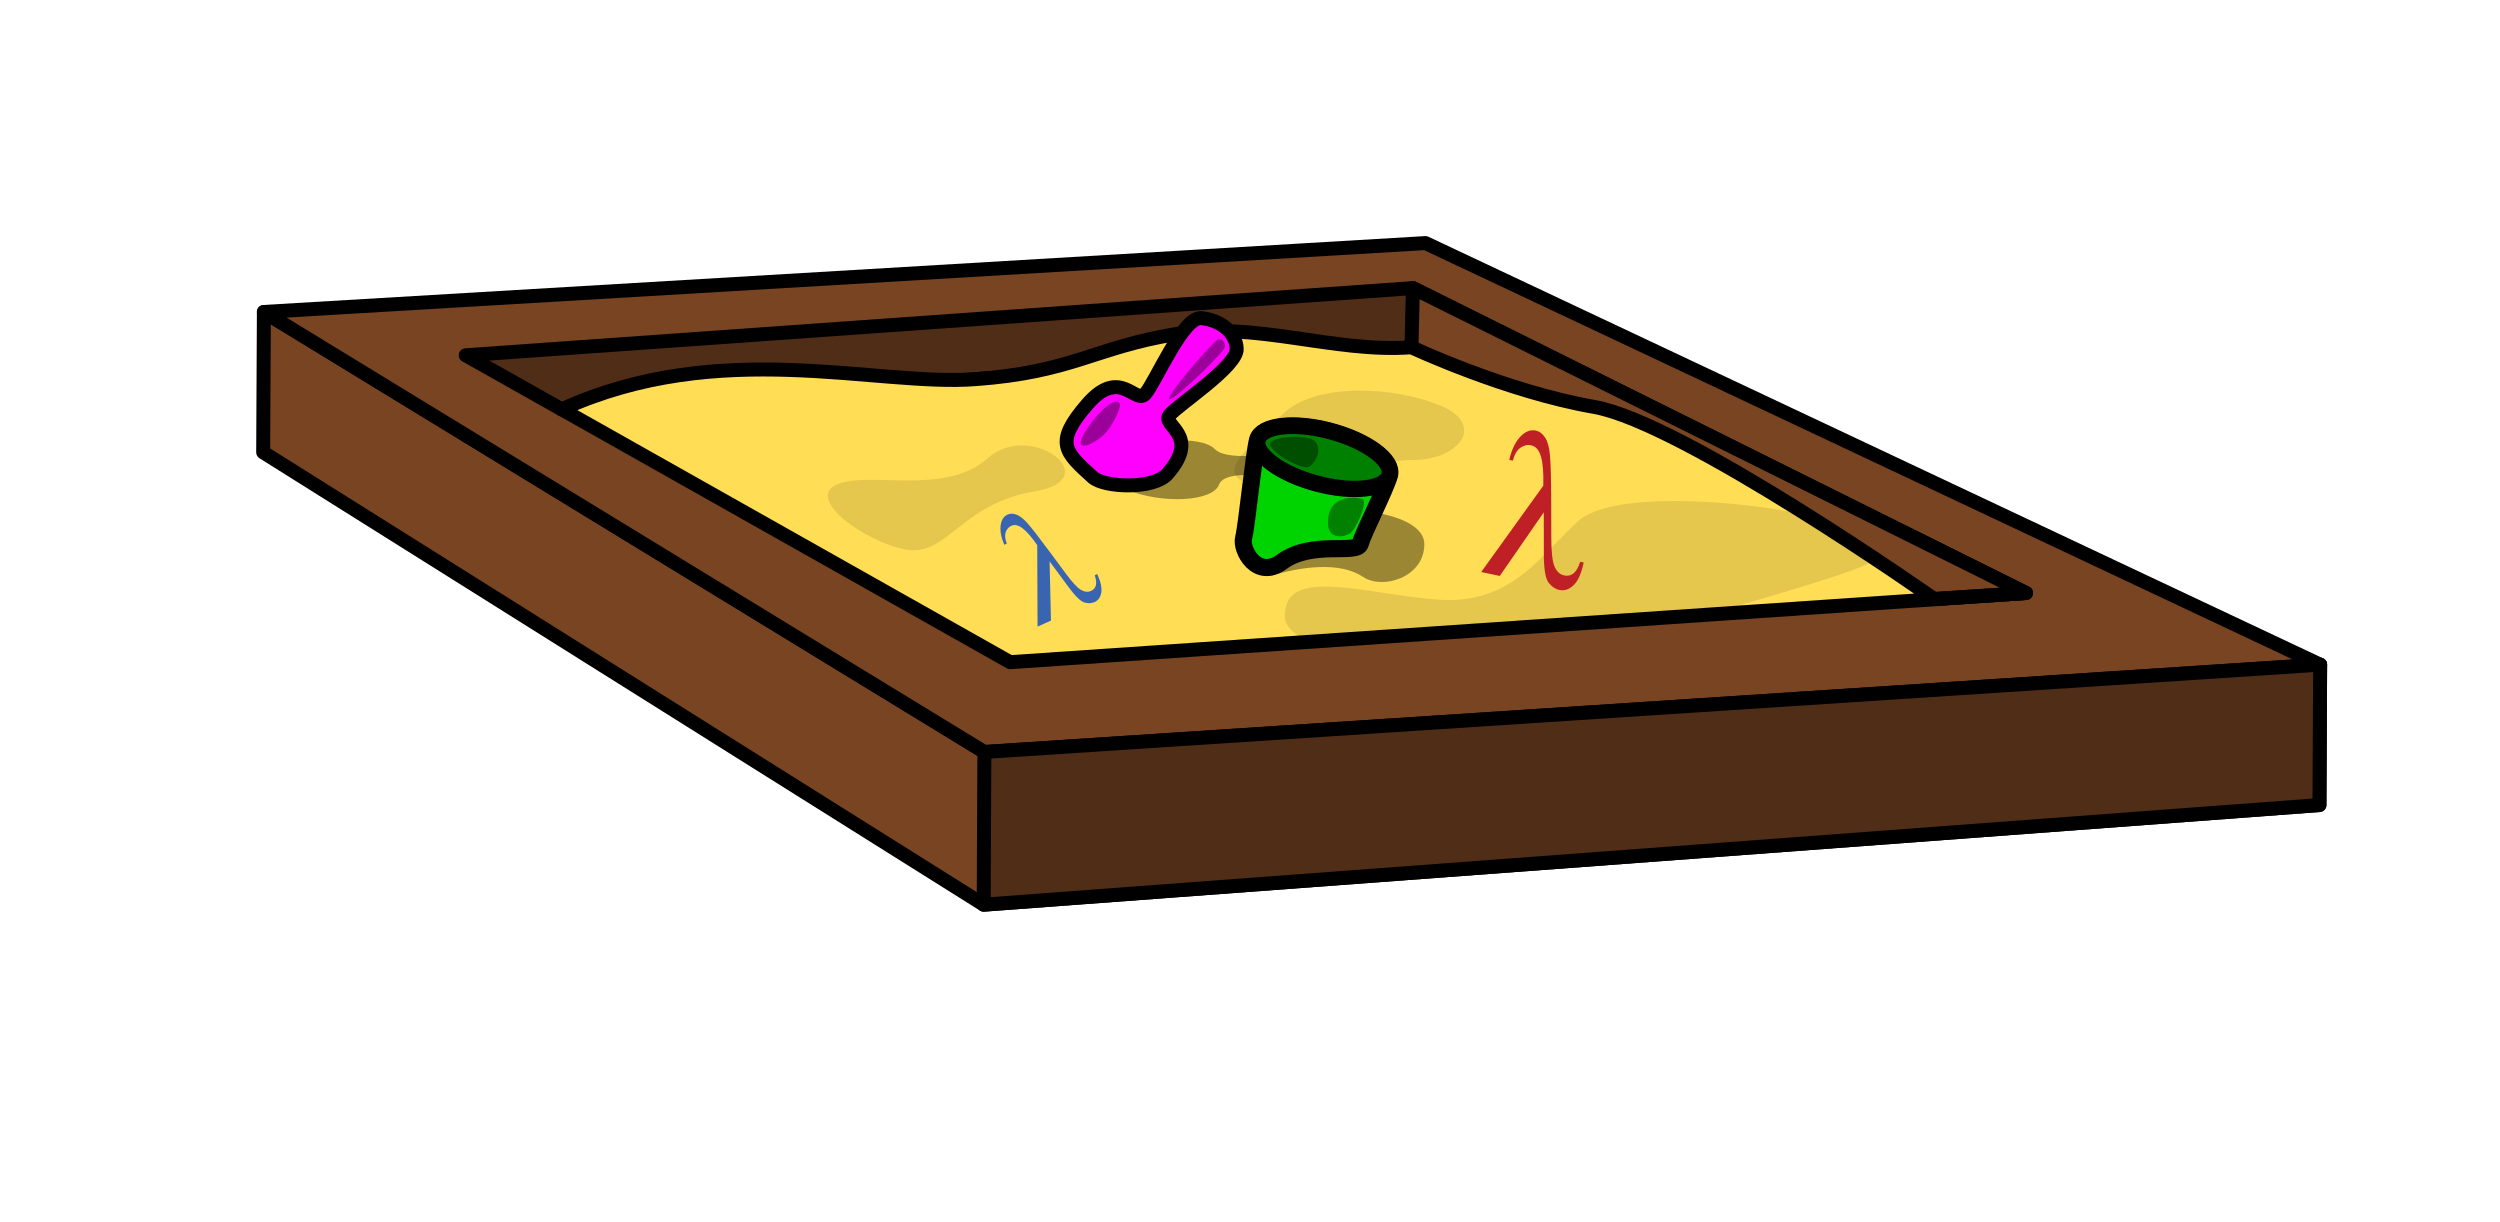 <?xml version="1.0" encoding="utf-8"?>
<!-- Generator: Adobe Illustrator 15.0.0, SVG Export Plug-In . SVG Version: 6.00 Build 0)  -->
<!DOCTYPE svg PUBLIC "-//W3C//DTD SVG 1.1//EN" "http://www.w3.org/Graphics/SVG/1.1/DTD/svg11.dtd">
<svg version="1.1"
	 id="svg2" inkscape:version="0.48.2 r9819" xmlns:cc="http://creativecommons.org/ns#" xmlns:sodipodi="http://sodipodi.sourceforge.net/DTD/sodipodi-0.dtd" xmlns:dc="http://purl.org/dc/elements/1.1/" xmlns:rdf="http://www.w3.org/1999/02/22-rdf-syntax-ns#" sodipodi:docname="lemmlingSandbox.svg" xmlns:inkscape="http://www.inkscape.org/namespaces/inkscape" xmlns:svg="http://www.w3.org/2000/svg"
	 xmlns="http://www.w3.org/2000/svg" xmlns:xlink="http://www.w3.org/1999/xlink" x="0px" y="0px" width="716px" height="350px"
	 viewBox="0 0 716 350" enable-background="new 0 0 716 350" xml:space="preserve">
<g id="layer1" transform="translate(-73.761,-434.654)">
	<path id="path3247" fill="#784421" stroke="#000000" stroke-width="4" stroke-linecap="round" stroke-linejoin="round" d="
		M738.249,625.012l-0.2,40.203L355.487,693.76L149.134,564.199l0.2-40.204L355.687,650.02L738.249,625.012z"/>
	<path id="path3245" fill="#784421" stroke="#000000" stroke-width="4" stroke-linecap="round" stroke-linejoin="round" d="
		M149.334,523.995l332.675-19.727l256.24,120.745l-382.562,25.008L149.334,523.995z"/>
	<path id="path3243" fill="#502D16" stroke="#000000" stroke-width="4" stroke-linecap="round" stroke-linejoin="round" d="
		M738.249,625.012l-0.2,40.203L355.487,693.76l0.2-43.739L738.249,625.012z"/>
	<path id="path3239" fill="#502D16" stroke="#000000" stroke-width="4" stroke-linecap="round" stroke-linejoin="round" d="
		M207.138,536.407l27.499,15.5l243.375-17.784l149.714,72.081l26.287-1.719l-175.608-87.326L207.138,536.407z"/>
	<path id="path3222" fill="#784421" stroke="#000000" stroke-width="4" stroke-linecap="round" stroke-linejoin="round" d="
		M478.012,534.123l149.714,72.081l26.287-1.719l-175.608-87.326L478.012,534.123z"/>
	<path id="path3253" fill="#FFDD55" stroke="#000000" stroke-width="4" stroke-linecap="round" stroke-linejoin="round" d="
		M477.998,534.115c-22.368,1.643-44.646-7.563-67.742-3.735c-23.095,3.828-29.308,10.835-57.246,12.876
		c-28.435,2.078-73.178-12.004-118.356,8.64l128.406,72.408l290.938-19.812l-26.281,1.719c0,0-72.013-50.611-97.425-55.024
		C505.089,546.808,477.998,534.115,477.998,534.115z"/>
	<path id="path3256" fill-opacity="0.098" d="M430.481,572.898c8.25,3.5,35.001-6.5,48.001-6.5s21-10,8-15.5s-36-7-45.501,2.5
		C431.481,562.898,422.231,569.398,430.481,572.898z"/>
	<path id="path3258" fill-opacity="0.098" d="M370.112,575.377c-20.933,3.419-25.16,18.657-36.633,16.715
		s-29.157-14.436-20.186-18.614c8.972-4.179,30.99,3.445,43.362-7.598C369.026,554.838,391.045,571.958,370.112,575.377z"/>
	<path id="path3260" fill-opacity="0.098" d="M552.529,578.146c-11.616,0.074-22.188,1.594-26.781,5.75c-10.5,9.5-19,24-40,22.5
		s-44.5-10-44,5c0.095,2.857,2.853,5.188,7.281,7.062l113.469-7.75c24.469-7.005,50.531-14.576,47.875-16.282
		c-0.046-0.029-0.08-0.064-0.125-0.094c-0.012-0.008-0.021-0.024-0.031-0.031c-5.33-3.537-11.596-7.604-18.219-11.781
		c-0.009-0.003-0.021,0.002-0.031,0C584.09,580.352,567.448,578.05,552.529,578.146z"/>
	<g id="g3305" transform="translate(26.153,-23.274)">
		<path id="path3314" fill-opacity="0.392" d="M369.72,598.001c11,4.5,25.25,3.5,27-1.25s16.25-2,16.25-2l3.5-7.75
			c0,0-16.75,3.75-21-0.5s-19.75-1.75-19.75-1.75L369.72,598.001z"/>
		<path id="path3286" fill="#FF00FF" stroke="#000000" stroke-width="4" stroke-linejoin="round" d="M391.682,549.04
			c-5.25-0.542-13.012,18.072-16.035,21.668c-2.796,3.326-7.182-7.888-16.583,2.944c-9.634,11.1-6.487,13.688,1.479,20.94
			c3.347,3.044,17.659,3.556,21.483-1.009c9.793-11.283-2.116-13.724,0.582-16.833c2.699-3.109,19.417-13.985,19.198-18.923
			C401.589,552.89,396.932,549.582,391.682,549.04z"/>
		<path id="path3292" fill-opacity="0.392" d="M366.822,573.03c-3.359,0.795-10.076,9.723-9.723,11.844
			c0.354,2.121,5.925-1.019,7.955-3.889C367.167,577.998,370.181,572.235,366.822,573.03z"/>
		<path id="path3294" fill-opacity="0.392" d="M382.456,572.237c1.234,0.705,15.764-13.485,15.91-14.849
			c0.146-1.371-0.497-2.526-1.9-2.203C395.178,555.48,381.273,571.561,382.456,572.237z"/>
	</g>
	<g id="g3300" transform="translate(10.475,-1.293)">
		<path id="path3312" fill-opacity="0.392" d="M426.965,600.948c9.001-2.75,20.001-4.25,26.751,0.25
			c5.537,3.691,17.354,0.185,17.5-9.25c0.107-7.458-14.5-9.25-14.5-9.25L426.965,600.948z"/>
		<path id="path3271" fill="#00D400" stroke="#000000" stroke-width="4.91" stroke-linecap="round" stroke-linejoin="round" d="
			M423.467,561.891c-1.106,4.127-3.121,24.816-4.011,28.135c-0.89,3.318,3.8,12.088,10.979,6.812
			c8.604-6.325,21.564-1.894,22.455-5.212c0.89-3.318,7.236-15.488,8.345-19.615s-6.457-9.745-16.881-12.538
			C433.93,556.68,424.573,557.764,423.467,561.891z"/>
		<path id="path3267" fill="#008000" stroke="#000000" stroke-width="4.672" stroke-linecap="round" stroke-linejoin="round" d="
			M423.467,561.891c-1.111,4.128,6.44,9.742,16.87,12.539c10.43,2.797,19.783,1.717,20.896-2.412
			c0.001-0.002,0.002-0.004,0.002-0.007c1.111-4.128-6.442-9.742-16.871-12.539c-10.43-2.796-19.784-1.717-20.896,2.412
			C423.467,561.887,423.467,561.889,423.467,561.891z"/>
		<path id="path3296" fill-opacity="0.392" d="M453.443,578.864c-1.72-0.602-8.839-1.237-9.723,5.126
			c-0.908,6.538,3.786,5.96,5.833,4.95C451.666,587.897,455.211,579.482,453.443,578.864z"/>
		<path id="path3310" fill-opacity="0.392" d="M440.007,562.424c-1.857-2.112-11.111-1.593-12.729,0.177
			c-1.823,1.997,8.736,8.081,10.783,7.071C440.175,568.629,441.953,564.633,440.007,562.424z"/>
	</g>
</g>
<g id="g3117">
	<g id="layer1_1_" transform="translate(-80.482,-65.234)">
		<path id="flowRoot1306" fill="#3965B0" d="M394.012,229.989l0.729-0.331c1.003,2.218,1.382,3.989,1.136,5.318
			c-0.231,1.322-0.869,2.22-1.911,2.689c-0.853,0.386-1.82,0.427-2.903,0.123c-1.089-0.317-2.604-1.789-4.54-4.411l-5.441-7.376
			l0.394,16.964l-3.835,1.735l-0.099-23.335c-1.597-2.303-2.993-3.912-4.188-4.824c-1.196-0.913-2.273-1.152-3.234-0.717
			c-0.771,0.349-1.307,0.964-1.61,1.845c-0.295,0.86-0.187,1.944,0.323,3.251l-0.73,0.331c-0.893-2.081-1.24-3.91-1.042-5.488
			c0.192-1.591,0.856-2.645,1.993-3.159c0.731-0.331,1.563-0.328,2.499,0.01c0.942,0.317,1.993,1.127,3.153,2.428
			c1.166,1.281,3.33,4.062,6.492,8.346l4.46,6.02c1.833,2.501,3.28,4.076,4.342,4.729c1.068,0.632,2.05,0.746,2.941,0.341
			C394.455,233.795,394.812,232.299,394.012,229.989"/>
	</g>
</g>
<g id="g3121">
	<g id="layer1_2_" transform="translate(-80.482,-65.234)">
		<path id="flowRoot1306_1_" fill="#BE2026" d="M533.039,226.126l1.016,0.213c-0.654,3.113-1.618,5.277-2.895,6.49
			c-1.257,1.219-2.605,1.676-4.054,1.371c-1.186-0.248-2.224-0.951-3.12-2.105c-0.891-1.174-1.34-3.893-1.348-8.153l-0.017-11.979
			l-12.596,18.22l-5.326-1.118l17.788-24.724c0.104-3.663-0.12-6.436-0.667-8.32c-0.546-1.885-1.486-2.966-2.819-3.246
			c-1.07-0.225-2.1,0.012-3.091,0.709c-0.968,0.68-1.687,1.909-2.155,3.682l-1.017-0.213c0.665-2.885,1.705-5.085,3.122-6.597
			c1.422-1.533,2.92-2.134,4.499-1.803c1.014,0.212,1.878,0.857,2.594,1.933c0.738,1.061,1.213,2.725,1.423,4.992
			c0.235,2.25,0.356,6.854,0.367,13.812l0.032,9.791c-0.008,4.051,0.292,6.832,0.897,8.338c0.628,1.489,1.562,2.364,2.803,2.624
			C530.582,230.487,532.103,229.181,533.039,226.126"/>
	</g>
</g>
</svg>
